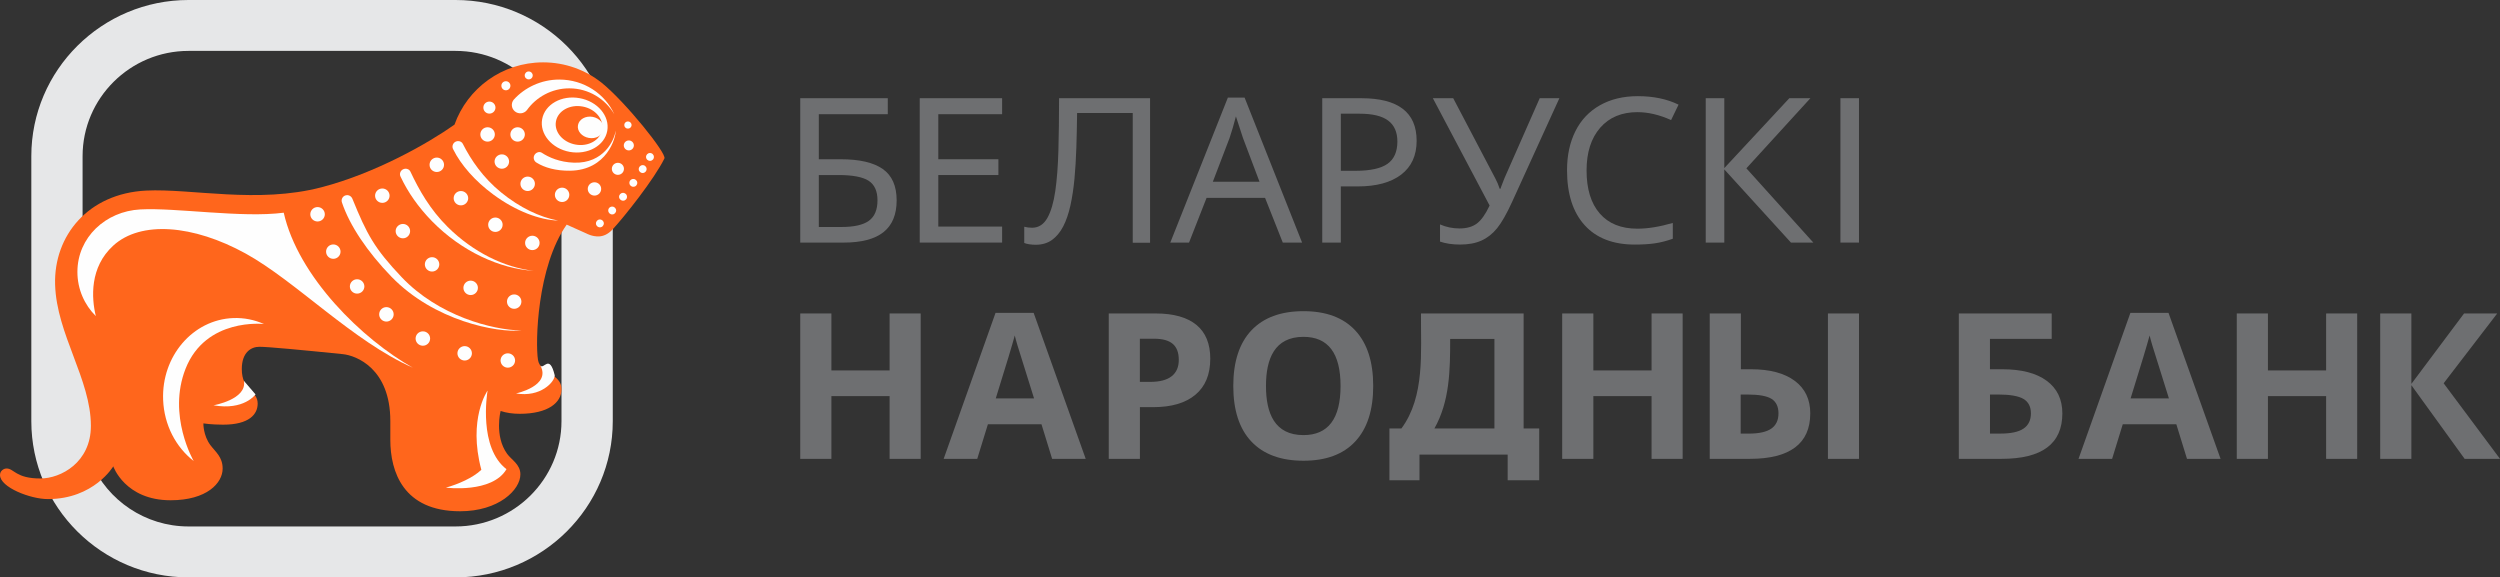 <svg width="420" height="97" viewBox="0 0 420 97" fill="none" xmlns="http://www.w3.org/2000/svg">
<rect x="0" y="0" width="420" height="97" fill="#333333" stroke="none"/>
<g clip-path="url(#clip0_400_162)">
<path d="M94.33 70.753C94.33 80.506 86.347 88.445 76.523 88.445H31.677C24.365 88.445 18.073 84.039 15.339 77.766L16.901 76.418L20.161 67.195L13.874 56.614V26.24C13.874 16.487 21.864 8.551 31.677 8.551H76.523C86.347 8.551 94.33 16.487 94.33 26.24V70.756V70.753ZM76.523 0H31.677C17.113 0 5.262 11.773 5.262 26.237V70.753C5.262 85.22 17.113 97 31.677 97H76.523C91.098 97 102.945 85.22 102.945 70.753V26.237C102.945 11.773 91.101 0 76.523 0V0Z" fill="#E6E7E8"/>
<path d="M84.144 69.055C85.045 69.352 86.097 69.519 87.312 69.519C92.092 69.519 94.335 67.639 94.335 65.389C94.335 62.764 90.753 62.772 90.382 60.465C89.919 57.579 90.213 44.803 95.204 37.737L98.538 39.233C98.538 39.233 99.488 39.767 100.636 39.718C101.378 39.683 102.152 39.355 102.894 38.562C104.78 36.559 109.965 30.035 111.622 26.617C112.032 25.775 105.009 17.06 101.067 13.894C98.372 11.752 94.96 10.476 91.24 10.476C84.363 10.476 78.517 14.845 76.355 20.939C71.964 24.046 63.201 29.053 54.041 31.454C43.282 34.27 32.13 31.639 24.557 32.017C14.818 32.502 9.022 39.596 9.258 47.798C9.491 56.139 15.27 63.722 15.27 71.546C15.27 77.679 10.24 80.384 6.779 80.384C2.639 80.384 2.363 78.706 1.106 78.706C0.597 78.706 0 79.129 0 79.8C0 81.872 5.122 83.847 8.033 83.847C15.79 83.847 19.029 78.347 19.029 78.347C19.029 78.347 21.003 84.043 28.654 84.043C34.758 84.043 37.404 81.145 37.404 78.72C37.404 76.76 36.2 75.921 35.338 74.768C34.122 73.133 34.168 71.13 34.168 71.13C34.168 71.13 35.5 71.344 37.485 71.344C41.918 71.344 43.289 69.561 43.289 67.804C43.289 65.543 40.622 65.703 40.622 61.992C40.622 59.186 42.194 58.26 43.571 58.26C45.062 58.26 50.717 58.798 57.574 59.494C59.863 59.721 65.574 61.919 65.574 70.722V73.884C65.574 79.248 67.747 85.891 77.298 85.891C83.784 85.891 87.425 82.292 87.425 79.695C87.425 78.001 85.928 77.26 85.193 76.239C83.031 73.231 84.098 69.055 84.098 69.055H84.137H84.144Z" fill="#FF661C"/>
<path d="M99.876 30.622C99.247 30.622 98.742 31.122 98.742 31.737C98.742 32.355 99.247 32.858 99.876 32.858C100.498 32.858 100.996 32.355 100.996 31.737C100.996 31.118 100.498 30.622 99.876 30.622Z" fill="#FEFEFE"/>
<path d="M103.806 27.352C103.245 27.352 102.789 27.802 102.789 28.365C102.789 28.924 103.245 29.375 103.806 29.375C104.368 29.375 104.824 28.921 104.824 28.365C104.824 27.806 104.368 27.352 103.806 27.352Z" fill="#FEFEFE"/>
<path d="M105.641 23.595C105.178 23.595 104.797 23.972 104.797 24.43C104.797 24.895 105.178 25.269 105.641 25.269C106.104 25.269 106.489 24.895 106.489 24.43C106.489 23.972 106.107 23.595 105.641 23.595Z" fill="#FEFEFE"/>
<path d="M73.383 28.896C74.05 28.896 74.598 28.358 74.598 27.687C74.598 27.019 74.054 26.474 73.383 26.474C72.704 26.474 72.164 27.016 72.164 27.687C72.164 28.358 72.704 28.896 73.383 28.896Z" fill="#FEFEFE"/>
<path d="M78.066 58.148C77.395 58.148 76.848 58.69 76.848 59.358C76.848 60.018 77.395 60.567 78.066 60.567C78.737 60.567 79.281 60.022 79.281 59.358C79.281 58.69 78.737 58.148 78.066 58.148Z" fill="#FEFEFE"/>
<path d="M85.312 59.357C84.645 59.357 84.094 59.896 84.094 60.559C84.094 61.227 84.645 61.769 85.312 61.769C85.987 61.769 86.535 61.227 86.535 60.559C86.535 59.896 85.987 59.357 85.312 59.357Z" fill="#FEFEFE"/>
<path d="M79.07 47.148C78.395 47.148 77.852 47.693 77.852 48.357C77.852 49.028 78.395 49.569 79.07 49.569C79.741 49.569 80.289 49.028 80.289 48.357C80.289 47.693 79.738 47.148 79.07 47.148Z" fill="#FEFEFE"/>
<path d="M83.22 38.964C83.891 38.964 84.442 38.429 84.442 37.755C84.442 37.09 83.894 36.545 83.22 36.545C82.552 36.545 82.012 37.087 82.012 37.755C82.012 38.429 82.552 38.964 83.22 38.964Z" fill="#FEFEFE"/>
<path d="M64.23 34.082C64.901 34.082 65.449 33.54 65.449 32.876C65.449 32.209 64.901 31.667 64.23 31.667C63.559 31.667 63.012 32.209 63.012 32.876C63.012 33.54 63.556 34.082 64.23 34.082Z" fill="#FEFEFE"/>
<path d="M71.046 55.667C70.368 55.667 69.82 56.202 69.82 56.873C69.82 57.54 70.368 58.082 71.046 58.082C71.717 58.082 72.261 57.54 72.261 56.873C72.261 56.202 71.717 55.667 71.046 55.667Z" fill="#FEFEFE"/>
<path d="M67.695 40.036C68.355 40.036 68.899 39.495 68.899 38.824C68.899 38.163 68.355 37.622 67.695 37.622C67.023 37.622 66.469 38.163 66.469 38.824C66.469 39.495 67.02 40.036 67.695 40.036Z" fill="#FEFEFE"/>
<path d="M59.992 46.914C59.325 46.914 58.777 47.455 58.777 48.123C58.777 48.787 59.325 49.328 59.992 49.328C60.664 49.328 61.215 48.787 61.215 48.123C61.215 47.455 60.664 46.914 59.992 46.914Z" fill="#FEFEFE"/>
<path d="M72.583 45.621C73.254 45.621 73.802 45.079 73.802 44.415C73.802 43.751 73.258 43.206 72.583 43.206C71.915 43.206 71.375 43.751 71.375 44.415C71.375 45.079 71.919 45.621 72.583 45.621Z" fill="#FEFEFE"/>
<path d="M53.348 34.788C52.676 34.788 52.129 35.333 52.129 36C52.129 36.664 52.676 37.209 53.348 37.209C54.019 37.209 54.57 36.668 54.57 36C54.57 35.333 54.022 34.788 53.348 34.788Z" fill="#FEFEFE"/>
<path d="M55.993 41.067C55.322 41.067 54.781 41.609 54.781 42.276C54.781 42.94 55.322 43.482 55.993 43.482C56.664 43.482 57.212 42.94 57.212 42.276C57.212 41.612 56.664 41.067 55.993 41.067Z" fill="#FEFEFE"/>
<path d="M64.914 51.596C64.243 51.596 63.699 52.141 63.699 52.812C63.699 53.476 64.243 54.025 64.914 54.025C65.585 54.025 66.136 53.48 66.136 52.812C66.136 52.141 65.589 51.596 64.914 51.596Z" fill="#FEFEFE"/>
<path d="M77.43 34.501C78.101 34.501 78.656 33.963 78.656 33.302C78.656 32.635 78.101 32.093 77.43 32.093C76.759 32.093 76.215 32.635 76.215 33.302C76.215 33.963 76.759 34.501 77.43 34.501Z" fill="#FEFEFE"/>
<path d="M86.383 49.464C85.712 49.464 85.172 50.002 85.172 50.67C85.172 51.337 85.712 51.879 86.383 51.879C87.055 51.879 87.595 51.337 87.595 50.67C87.595 49.999 87.055 49.464 86.383 49.464Z" fill="#FEFEFE"/>
<path d="M89.433 39.603C88.769 39.603 88.215 40.145 88.215 40.812C88.215 41.476 88.766 42.018 89.433 42.018C90.105 42.018 90.652 41.48 90.652 40.812C90.652 40.145 90.105 39.603 89.433 39.603Z" fill="#FEFEFE"/>
<path d="M88.652 29.668C87.981 29.668 87.43 30.21 87.43 30.881C87.43 31.548 87.977 32.093 88.652 32.093C89.316 32.093 89.864 31.548 89.864 30.881C89.864 30.21 89.32 29.668 88.652 29.668Z" fill="#FEFEFE"/>
<path d="M94.434 31.527C93.763 31.527 93.219 32.066 93.219 32.733C93.219 33.397 93.763 33.938 94.434 33.938C95.102 33.938 95.645 33.397 95.645 32.733C95.645 32.066 95.098 31.527 94.434 31.527Z" fill="#FEFEFE"/>
<path d="M84.315 25.933C83.637 25.933 83.086 26.474 83.086 27.142C83.086 27.802 83.637 28.347 84.315 28.347C84.986 28.347 85.527 27.802 85.527 27.142C85.527 26.474 84.986 25.933 84.315 25.933Z" fill="#FEFEFE"/>
<path d="M81.914 21.379C81.243 21.379 80.695 21.918 80.695 22.585C80.695 23.252 81.239 23.794 81.914 23.794C82.585 23.794 83.133 23.252 83.133 22.585C83.133 21.918 82.589 21.379 81.914 21.379Z" fill="#FEFEFE"/>
<path d="M86.961 21.379C86.29 21.379 85.742 21.918 85.742 22.585C85.742 23.252 86.29 23.794 86.961 23.794C87.632 23.794 88.176 23.252 88.176 22.585C88.176 21.918 87.632 21.379 86.961 21.379Z" fill="#FEFEFE"/>
<path d="M81.203 18.073C81.203 17.514 81.655 17.064 82.217 17.064C82.786 17.064 83.238 17.518 83.238 18.073C83.238 18.636 82.786 19.087 82.217 19.087C81.655 19.087 81.203 18.636 81.203 18.073Z" fill="#FEFEFE"/>
<path d="M84.231 14.401C84.231 13.989 84.559 13.646 84.993 13.646C85.414 13.646 85.749 13.989 85.749 14.401C85.749 14.824 85.414 15.17 84.993 15.17C84.562 15.17 84.231 14.824 84.231 14.401Z" fill="#FEFEFE"/>
<path d="M88.152 12.668C88.152 12.311 88.445 12.004 88.82 12.004C89.198 12.004 89.498 12.311 89.498 12.668C89.498 13.042 89.198 13.335 88.82 13.335C88.449 13.335 88.152 13.042 88.152 12.668Z" fill="#FEFEFE"/>
<path d="M104.875 21.002C104.875 20.673 105.151 20.401 105.486 20.401C105.829 20.401 106.104 20.673 106.104 21.002C106.104 21.344 105.829 21.61 105.486 21.61C105.151 21.61 104.875 21.344 104.875 21.002Z" fill="#FEFEFE"/>
<path d="M104.004 33.086C103.99 32.726 104.276 32.412 104.644 32.401C105.008 32.384 105.322 32.663 105.336 33.03C105.361 33.397 105.068 33.705 104.704 33.719C104.34 33.733 104.022 33.446 104.004 33.086Z" fill="#FEFEFE"/>
<path d="M105.735 30.752C105.717 30.385 106.004 30.077 106.367 30.067C106.731 30.049 107.042 30.332 107.063 30.696C107.074 31.063 106.795 31.37 106.427 31.377C106.06 31.398 105.749 31.115 105.739 30.752H105.735Z" fill="#FEFEFE"/>
<path d="M102.185 35.396C102.164 35.029 102.45 34.718 102.821 34.711C103.181 34.69 103.492 34.973 103.513 35.337C103.52 35.707 103.241 36.011 102.874 36.025C102.513 36.042 102.199 35.756 102.188 35.4L102.185 35.396Z" fill="#FEFEFE"/>
<path d="M100.122 37.562C100.107 37.195 100.387 36.884 100.754 36.873C101.125 36.86 101.422 37.139 101.446 37.503C101.453 37.873 101.178 38.184 100.803 38.191C100.443 38.205 100.132 37.925 100.122 37.562Z" fill="#FEFEFE"/>
<path d="M107.309 28.431C107.298 28.068 107.574 27.76 107.945 27.743C108.312 27.726 108.616 28.005 108.63 28.379C108.644 28.739 108.365 29.053 107.998 29.064C107.63 29.081 107.319 28.795 107.309 28.431Z" fill="#FEFEFE"/>
<path d="M108.536 26.39C108.518 26.03 108.801 25.719 109.168 25.705C109.536 25.688 109.839 25.968 109.854 26.334C109.878 26.708 109.592 27.009 109.221 27.026C108.854 27.037 108.547 26.75 108.536 26.387V26.39Z" fill="#FEFEFE"/>
<path d="M32.539 77.452C32.539 77.452 28.084 69.813 31.165 61.971C34.566 53.301 44.351 54.437 44.351 54.437C42.758 53.728 41.009 53.364 39.183 53.434C32.39 53.7 27.113 59.854 27.406 67.185C27.576 71.431 29.568 75.135 32.539 77.452Z" fill="#FEFEFE"/>
<path d="M16.098 53.106C14.184 51.209 13.004 48.581 13.004 45.684C13.004 39.883 17.741 35.49 23.58 35.183C29.592 34.861 40.634 36.65 47.667 35.735C50.097 46.519 60.885 57.002 69.352 61.772C59.299 57.334 49.673 47.221 41.259 42.588C32.471 37.755 23.661 37.031 19.03 41.26C15.042 44.897 15.36 50.055 16.098 53.109V53.106Z" fill="#FEFEFE"/>
<path d="M40.982 63.995C41.523 67.108 35.871 68.09 35.871 68.09C41.011 68.999 42.929 66.259 42.929 66.259L40.982 63.991V63.995Z" fill="#FEFEFE"/>
<path d="M81.904 65.662L81.908 65.623C81.908 65.623 78.573 70.348 80.866 78.927C79.474 80.268 76.931 81.366 74.91 81.925C74.91 81.925 82.667 82.921 85.09 78.825C80.406 75.226 81.809 66.269 81.908 65.662H81.904Z" fill="#FEFEFE"/>
<path d="M101.157 21.788C100.832 23.56 98.836 24.682 96.688 24.287C94.548 23.899 93.071 22.155 93.4 20.387C93.725 18.622 95.717 17.501 97.875 17.895C100.012 18.28 101.482 20.034 101.16 21.792L101.157 21.788ZM97.374 16.491C94.357 15.942 91.538 17.521 91.082 20.013C90.627 22.505 92.697 24.968 95.72 25.517C98.748 26.055 101.566 24.483 102.019 21.994C102.471 19.496 100.401 17.039 97.377 16.491H97.374Z" fill="#FEFEFE"/>
<path d="M97.102 21.016C97.275 20.037 98.384 19.419 99.567 19.632C100.751 19.852 101.57 20.817 101.39 21.788C101.206 22.77 100.104 23.385 98.914 23.168C97.731 22.959 96.911 21.994 97.102 21.016Z" fill="#FEFEFE"/>
<path d="M90.782 61.412H90.775H90.782C92.636 64.837 86.691 66.098 86.691 66.098C90.824 66.794 93.195 64.152 93.195 63.062C92.311 59.357 91.333 62.17 90.778 61.412H90.782Z" fill="#FEFEFE"/>
<path d="M103.214 19.212C101.706 16.613 98.876 14.841 95.641 14.841C92.695 14.841 90.081 16.309 88.502 18.524C88.004 19.125 87.114 19.209 86.502 18.716C85.898 18.217 85.817 17.339 86.308 16.745C88.159 14.698 90.918 13.366 93.956 13.366C98.103 13.366 101.67 15.777 103.211 19.212H103.214Z" fill="#FEFEFE"/>
<path d="M93.765 37.055C90.642 36.961 86.644 35.448 82.91 32.705C79.773 30.402 77.41 27.662 76.145 25.104C75.888 24.664 76.039 24.098 76.477 23.836C76.919 23.577 77.526 23.71 77.756 24.168C79.12 26.865 81.151 29.857 84.181 32.32C87.322 34.882 90.702 36.493 93.768 37.055H93.765Z" fill="#FEFEFE"/>
<path d="M89.624 45.498C83.99 45.149 77.554 42.238 72.594 37.181C70.263 34.798 68.515 32.268 67.317 29.724C67.059 29.273 67.225 28.714 67.677 28.466C68.13 28.215 68.727 28.365 68.949 28.83C70.404 31.922 72.227 35.165 75.219 38.135C79.518 42.395 84.742 44.925 89.624 45.495V45.498Z" fill="#FEFEFE"/>
<path d="M58.026 32.834C58.517 32.666 59.022 32.932 59.209 33.407C61.615 39.323 62.904 41.749 67.486 46.571C73.671 53.081 82.653 55.429 87.624 55.527C83.402 55.898 72.989 53.941 65.769 46.494C61.703 42.301 58.736 37.87 57.443 34.005C57.281 33.523 57.538 32.995 58.022 32.831L58.026 32.834Z" fill="#FEFEFE"/>
<path d="M91.027 25.667C92.245 26.464 94.036 27.247 96.431 27.331C101.482 27.484 103.22 23.501 103.429 21.956C103.496 23.088 101.981 28.596 95.771 28.679C93.379 28.711 91.507 28.159 90.179 27.345C89.72 27.107 89.533 26.548 89.762 26.087C89.999 25.629 90.599 25.384 91.027 25.664V25.667Z" fill="#FEFEFE"/>
<path d="M137.56 38.135H141.372C143.495 38.135 145.031 37.782 145.989 37.08C146.942 36.378 147.419 35.235 147.419 33.655C147.419 32.107 146.921 31.014 145.929 30.367C144.936 29.728 143.244 29.406 140.867 29.406H137.56V38.132V38.135ZM150.637 33.655C150.637 36.046 149.902 37.824 148.433 38.995C146.967 40.169 144.717 40.756 141.693 40.756H134.441V16.501H149.147V19.188H137.56V26.754H141.238C144.399 26.754 146.759 27.302 148.309 28.396C149.864 29.49 150.637 31.244 150.637 33.655Z" fill="#6E6F71"/>
<path d="M168.355 40.753H154.516V16.498H168.355V19.185H157.635V26.754H167.73V29.406H157.635V38.066H168.355V40.753Z" fill="#6E6F71"/>
<path d="M211.597 30.535L208.821 23.186L207.634 19.551C207.295 20.879 206.938 22.088 206.567 23.186L203.755 30.535H211.597ZM215.507 40.752L212.53 33.239H202.706L199.76 40.752H196.609L206.281 16.399H209.093L218.75 40.752H215.511H215.507Z" fill="#6E6F71"/>
<path d="M225.256 28.693H227.746C230.212 28.693 231.996 28.302 233.101 27.523C234.207 26.743 234.761 25.492 234.761 23.766C234.761 22.207 234.246 21.037 233.218 20.261C232.193 19.489 230.59 19.101 228.41 19.101H225.259V28.69L225.256 28.693ZM237.997 23.633C237.997 26.111 237.132 28.012 235.401 29.333C233.673 30.654 231.24 31.318 228.103 31.318H225.256V40.756H222.137V16.501H228.693C234.892 16.501 237.993 18.881 237.993 23.633H237.997Z" fill="#6E6F71"/>
<path d="M245.293 41.085C244.018 41.085 242.895 40.92 241.923 40.589V37.702C242.951 38.153 244.039 38.38 245.194 38.38C246.402 38.38 247.374 38.104 248.112 37.552C248.854 36.996 249.567 35.993 250.256 34.529L240.719 16.498H244.138L251.217 29.983C251.499 30.503 251.743 31.08 251.945 31.709H252.082L252.217 31.311L252.743 29.951L258.674 16.498H261.976L254.064 33.851C253.128 35.906 252.273 37.409 251.507 38.349C250.74 39.289 249.86 39.98 248.871 40.421C247.882 40.865 246.688 41.085 245.29 41.085H245.293Z" fill="#6E6F71"/>
<path d="M275.116 18.839C272.449 18.839 270.358 19.709 268.832 21.46C267.31 23.207 266.543 25.597 266.543 28.627C266.543 31.758 267.285 34.173 268.762 35.868C270.242 37.569 272.347 38.419 275.084 38.419C276.847 38.419 278.829 38.094 281.029 37.454V40.11C279.98 40.484 278.97 40.742 277.999 40.882C277.027 41.022 275.911 41.088 274.646 41.088C270.998 41.088 268.186 40.002 266.218 37.828C264.247 35.654 263.262 32.576 263.262 28.596C263.262 26.097 263.732 23.906 264.675 22.026C265.614 20.146 266.992 18.699 268.793 17.682C270.595 16.666 272.714 16.155 275.155 16.155C277.773 16.155 280.054 16.631 281.997 17.581L280.743 20.17C278.769 19.283 276.893 18.843 275.12 18.843L275.116 18.839Z" fill="#6E6F71"/>
<path d="M304.638 40.753H300.879L289.682 28.459V40.753H286.562V16.498H289.682V28.242L300.607 16.498H304.147L293.391 28.277L304.638 40.753Z" fill="#6E6F71"/>
<path d="M312.31 40.753H309.191V16.498H312.31V40.753Z" fill="#6E6F71"/>
<path d="M154.675 77.089H149.454V66.546H139.676V77.089H134.441V52.662H139.676V62.233H149.454V52.662H154.675V77.089Z" fill="#6E6F71"/>
<path d="M173.721 66.93C172.068 61.661 171.135 58.683 170.927 57.991C170.722 57.303 170.57 56.754 170.482 56.356C170.107 57.782 169.044 61.304 167.288 66.93H173.721ZM176.759 77.089L174.968 71.277H165.967L164.176 77.089H158.535L167.249 52.565H173.654L182.4 77.089H176.759Z" fill="#6E6F71"/>
<path d="M191.501 64.156H193.221C194.832 64.156 196.036 63.841 196.835 63.212C197.637 62.583 198.036 61.667 198.036 60.462C198.036 59.249 197.7 58.351 197.029 57.775C196.358 57.194 195.309 56.904 193.878 56.904H191.497V64.156H191.501ZM203.324 60.28C203.324 62.908 202.494 64.921 200.833 66.312C199.173 67.706 196.81 68.401 193.751 68.401H191.504V77.089H186.27V52.662H194.154C197.149 52.662 199.428 53.302 200.989 54.574C202.547 55.849 203.327 57.75 203.327 60.28H203.324Z" fill="#6E6F71"/>
<path d="M225.213 64.844C225.213 59.34 223.136 56.59 218.982 56.59C214.125 56.59 212.684 60.28 212.684 64.844C212.684 69.411 214.125 73.097 218.982 73.097C223.136 73.097 225.213 70.347 225.213 64.844ZM207.191 64.844C207.191 60.779 208.209 57.641 210.24 55.496C212.271 53.354 215.189 52.277 218.979 52.277C222.773 52.277 225.676 53.357 227.686 55.517C229.696 57.68 230.699 60.786 230.699 64.84C230.699 68.894 229.696 72 227.686 74.163C225.676 76.326 222.773 77.403 218.979 77.403C215.185 77.403 212.271 76.33 210.24 74.188C208.205 72.046 207.191 68.904 207.191 64.84V64.844Z" fill="#6E6F71"/>
<path d="M282.682 77.089H277.462V66.546H267.684V77.089H262.449V52.662H267.684V62.233H277.462V52.662H282.682V77.089Z" fill="#6E6F71"/>
<path d="M312.31 77.089H307.093V52.666H312.31V77.089ZM292.434 72.846H293.801C295.521 72.846 296.782 72.563 297.584 72.004C298.382 71.442 298.785 70.589 298.785 69.453C298.785 68.317 298.397 67.507 297.627 67.014C296.856 66.525 295.5 66.28 293.568 66.28H292.434V72.846ZM304.123 69.453C304.123 71.994 303.268 73.902 301.565 75.174C299.859 76.453 297.333 77.085 293.992 77.085H287.234V52.662H292.469V62.034H294.158C297.323 62.034 299.774 62.684 301.516 63.981C303.257 65.277 304.126 67.101 304.126 69.45L304.123 69.453Z" fill="#6E6F71"/>
<path d="M334.317 72.842H336.076C337.842 72.842 339.139 72.563 339.958 72C340.781 71.438 341.194 70.585 341.194 69.449C341.194 68.328 340.778 67.517 339.944 67.02C339.11 66.528 337.676 66.276 335.652 66.276H334.317V72.842ZM334.317 62.034H336.376C339.598 62.034 342.088 62.677 343.844 63.97C345.596 65.263 346.475 67.09 346.475 69.449C346.475 74.541 343.077 77.085 336.274 77.085H329.082V52.658H344.684V56.935H334.313V62.034H334.317Z" fill="#6E6F71"/>
<path d="M364.377 66.93C362.724 61.661 361.791 58.683 361.579 57.991C361.374 57.303 361.226 56.754 361.134 56.356C360.76 57.782 359.697 61.304 357.941 66.93H364.373H364.377ZM367.415 77.089L365.624 71.277H356.623L354.833 77.089H349.191L357.906 52.565H364.31L373.056 77.089H367.415Z" fill="#6E6F71"/>
<path d="M396.007 77.089H390.79V66.546H381.012V77.089H375.777V52.662H381.012V62.233H390.79V52.662H396.007V77.089Z" fill="#6E6F71"/>
<path d="M420.002 77.089H414.061L405.11 64.711V77.089H399.875V52.662H405.11V64.491L413.962 52.662H419.533L410.532 64.39L420.002 77.089Z" fill="#6E6F71"/>
<path d="M177.924 16.498C177.92 19.758 177.885 22.602 177.814 25.192C177.744 27.844 177.567 30.161 177.291 32.087C177.009 34.015 176.564 35.539 175.963 36.605C175.349 37.702 174.483 38.261 173.392 38.261C172.922 38.261 172.48 38.205 172.074 38.093V40.819C172.286 40.91 172.569 40.987 172.901 41.036C173.272 41.092 173.639 41.12 173.989 41.12C175.059 41.12 175.977 40.854 176.723 40.319C177.468 39.788 178.107 39.02 178.616 38.045C179.125 37.063 179.531 35.874 179.831 34.519C180.128 33.166 180.358 31.65 180.513 30.018C180.658 28.431 180.767 26.68 180.827 24.811C180.884 23.05 180.926 21.128 180.951 19.101V18.986H190.301V40.781H193.212V16.501H177.931L177.924 16.498Z" fill="#6E6F71"/>
<path d="M251.062 71.987V56.946H243.627C243.637 62.181 243.553 67.433 240.978 71.987H251.062ZM233.422 71.987H235.435C239.42 66.616 238.682 59.113 238.724 52.662H255.969V71.987H258.586V80.681H253.288V76.369H238.473V80.681H233.422V71.987Z" fill="#6E6F71"/>
</g>
<defs>
<clipPath id="clip0_400_162">
<rect width="420" height="97" fill="white"/>
</clipPath>
</defs>
</svg>
